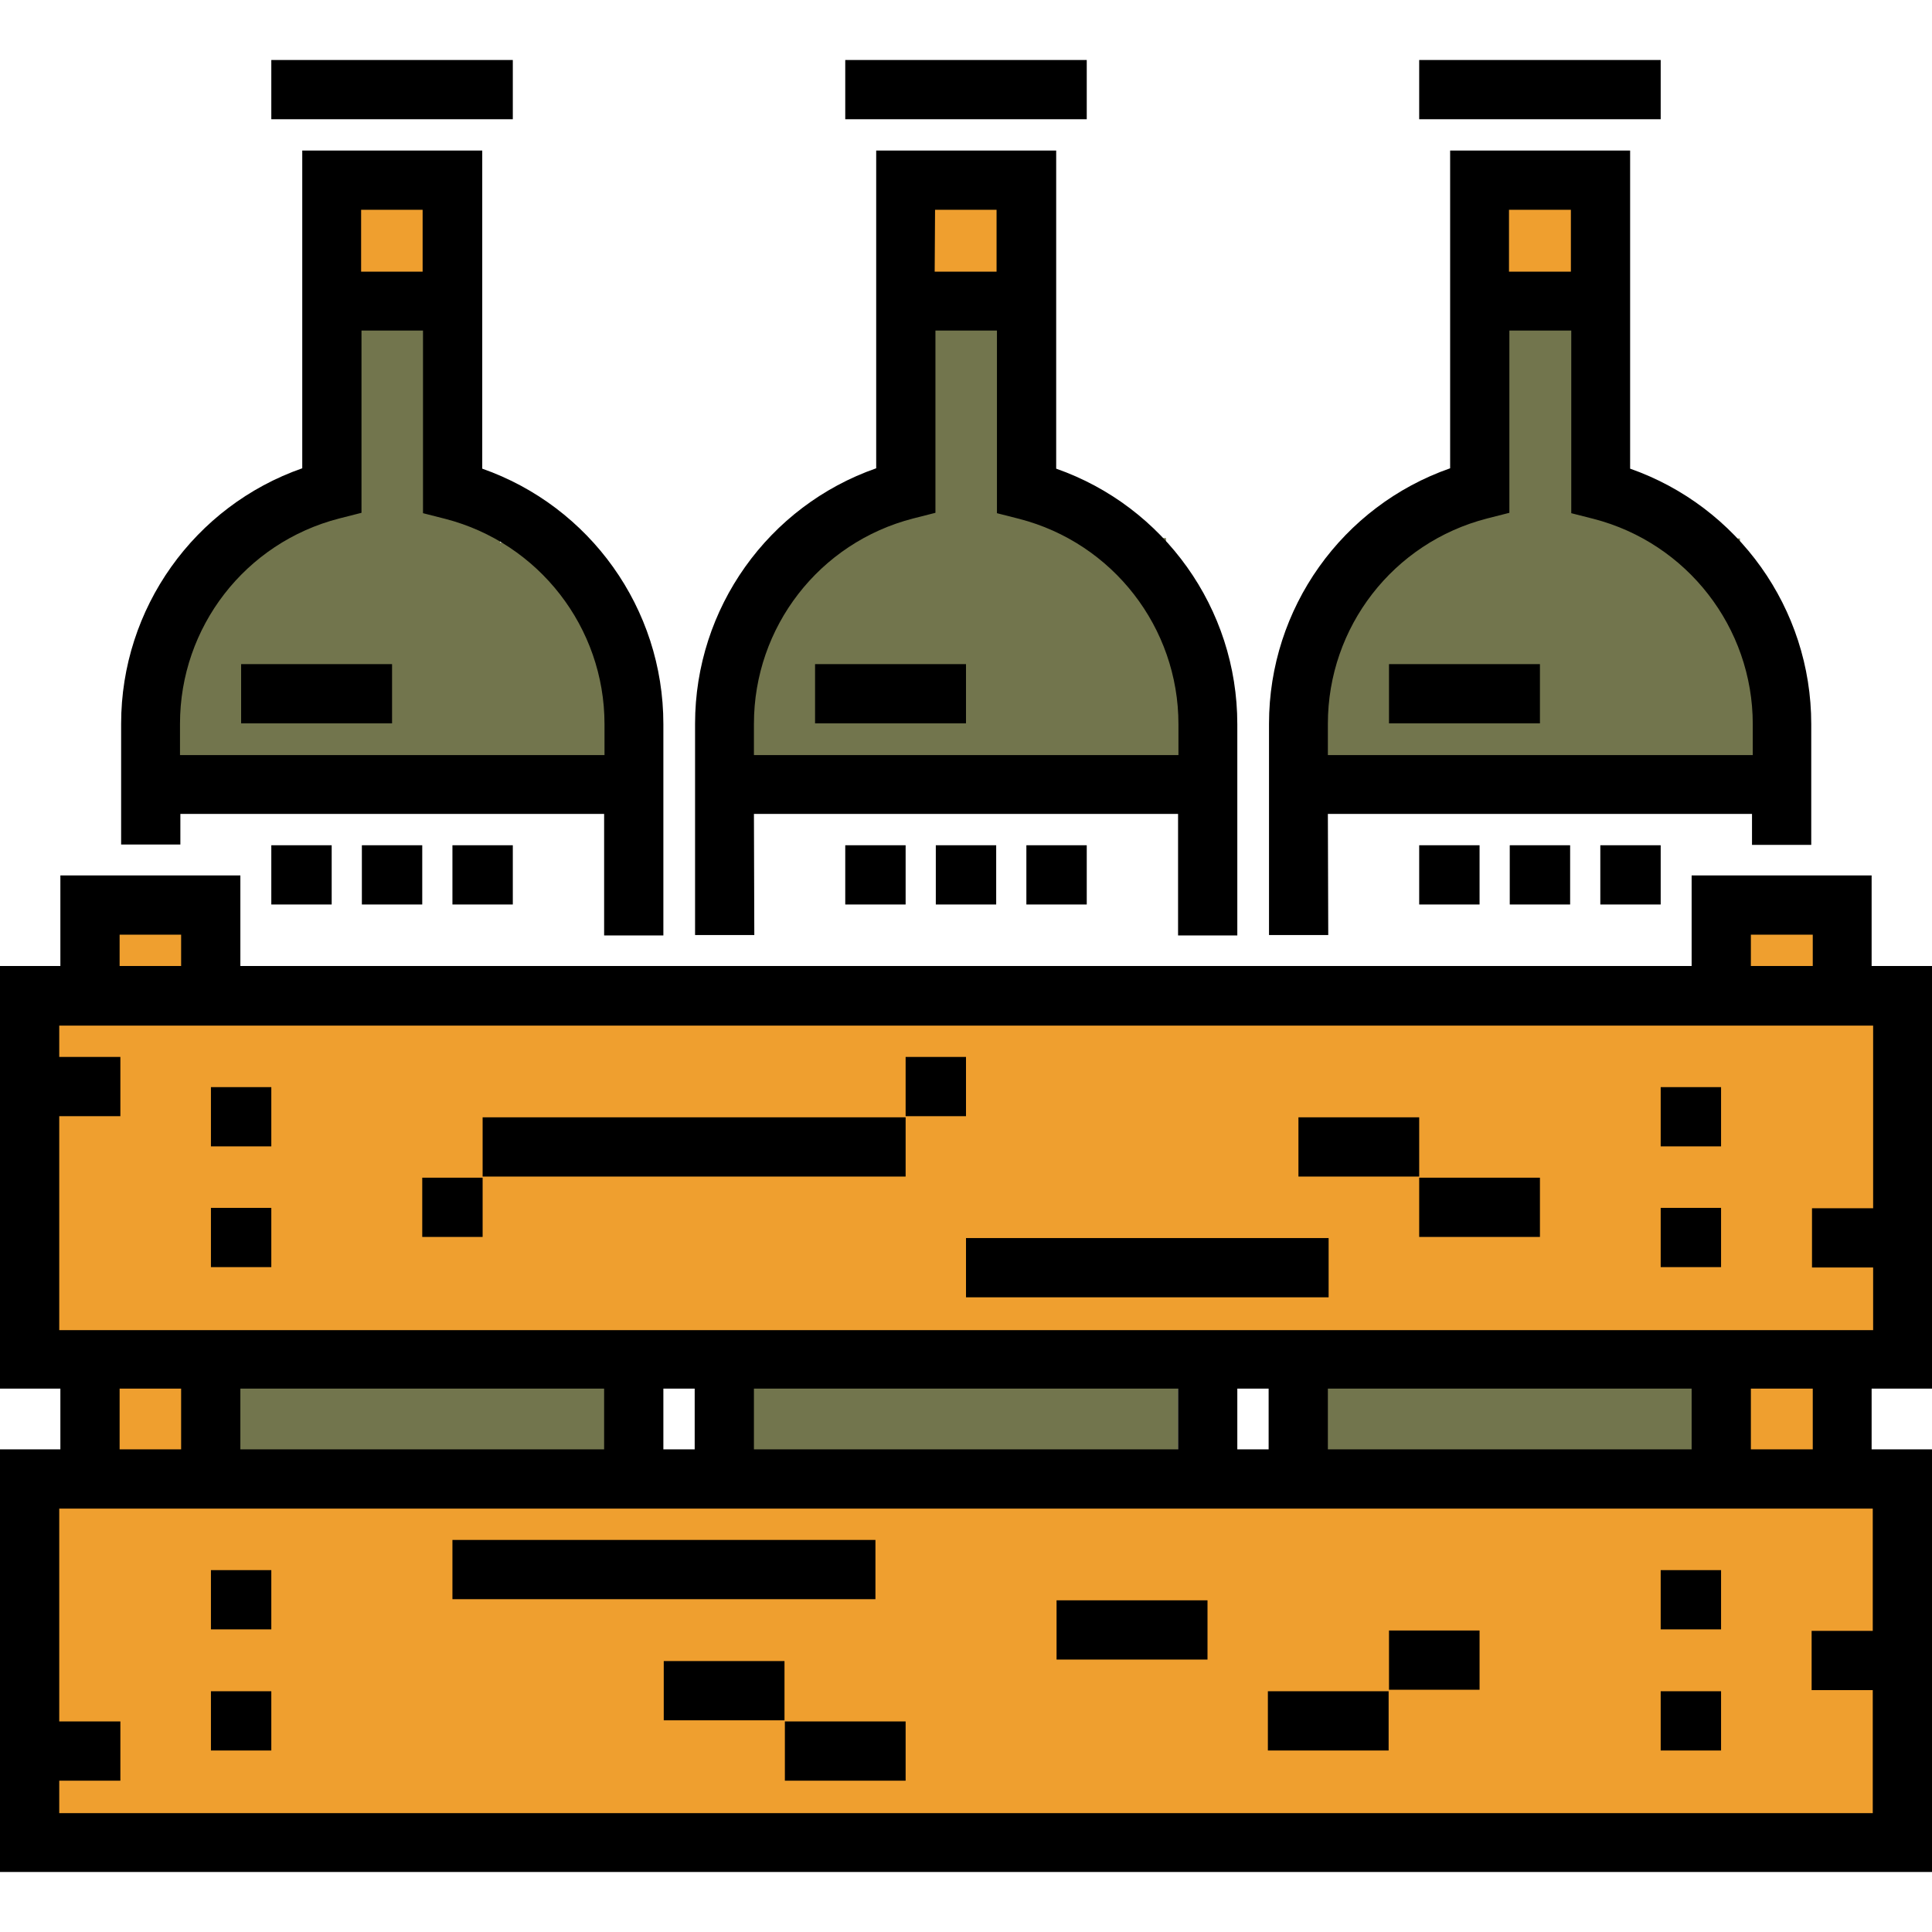<?xml version="1.0" encoding="utf-8"?>
<!-- Generator: Adobe Illustrator 20.1.0, SVG Export Plug-In . SVG Version: 6.00 Build 0)  -->
<svg version="1.1" id="Layer_1" xmlns="http://www.w3.org/2000/svg" xmlns:xlink="http://www.w3.org/1999/xlink" x="0px" y="0px"
	 viewBox="0 0 512 512" style="enable-background:new 0 0 512 512;" xml:space="preserve">
<style type="text/css">
	.st0{fill:#72754D;}
	.st1{fill:#EF9F2F;}
</style>
<rect x="195.4" y="317.1" class="st0" width="116.8" height="134"/>
<rect x="60.4" y="309.1" class="st0" width="104.9" height="134"/>
<rect x="347.6" y="309.1" class="st0" width="104.9" height="134"/>
<rect x="6" y="264" class="st1" width="496" height="95"/>
<rect x="6" y="392.3" class="st1" width="496" height="95"/>
<rect x="456.7" y="240" class="st1" width="30.9" height="160.1"/>
<rect x="25" y="239.7" class="st1" width="30.9" height="160.1"/>
<rect x="88.5" y="44.7" class="st1" width="30.9" height="30.9"/>
<rect x="238.6" y="48.3" class="st1" width="30.9" height="30.9"/>
<rect x="51.4" y="143.8" class="st0" width="104.9" height="67"/>
<rect x="45" y="169.4" class="st0" width="116.7" height="38"/>
<rect x="74.2" y="131.5" class="st0" width="58.3" height="38"/>
<rect x="88.5" y="79.2" class="st0" width="31.4" height="64.7"/>
<rect x="204.1" y="142.6" class="st0" width="104.9" height="67"/>
<rect x="197.7" y="168.2" class="st0" width="116.7" height="38"/>
<rect x="226.8" y="130.3" class="st0" width="58.3" height="38"/>
<rect x="241.1" y="78" class="st0" width="31.4" height="64.7"/>
<rect x="356.2" y="142.7" class="st0" width="104.9" height="67"/>
<rect x="349.8" y="168.3" class="st0" width="116.7" height="38"/>
<rect x="378.9" y="130.4" class="st0" width="58.3" height="38"/>
<rect x="393.2" y="78.1" class="st0" width="31.4" height="64.7"/>
<g>
	<rect x="392.7" y="48.3" class="st1" width="30.9" height="30.9"/>
	<g>
		<g>
			<rect x="55.9" y="416.1" width="16" height="15.7"/>
			<rect x="55.9" y="448.2" width="16" height="15.7"/>
			<rect x="440.1" y="416.1" width="16" height="15.7"/>
			<rect x="440.1" y="448.2" width="16" height="15.7"/>
			<rect x="55.9" y="288.1" width="16" height="15.7"/>
			<rect x="55.9" y="320.1" width="16" height="15.7"/>
			<rect x="440.1" y="288.1" width="16" height="15.7"/>
			<rect x="440.1" y="320.1" width="16" height="15.7"/>
			<rect x="119.9" y="408.1" width="112.1" height="15.7"/>
			<rect x="175.9" y="440.2" width="32" height="15.7"/>
			<rect x="208" y="456.2" width="32" height="15.7"/>
			<rect x="280" y="424.1" width="40" height="15.7"/>
			<rect x="336" y="448.2" width="32" height="15.7"/>
			<rect x="368.1" y="432.1" width="24" height="15.7"/>
			<rect x="111.9" y="312.1" width="16" height="15.7"/>
			<rect x="127.9" y="296.1" width="112.1" height="15.7"/>
			<rect x="240" y="280.1" width="16" height="15.7"/>
			<rect x="256" y="328.1" width="96.1" height="15.7"/>
			<rect x="344.1" y="296.1" width="32" height="15.7"/>
			<rect x="376.1" y="312.1" width="32" height="15.7"/>
			<rect x="71.9" y="15.9" width="64" height="15.7"/>
			<rect x="224" y="15.9" width="64" height="15.7"/>
			<rect x="376.1" y="15.9" width="64" height="15.7"/>
			<rect x="71.9" y="224" width="16" height="15.7"/>
			<rect x="95.9" y="224" width="16" height="15.7"/>
			<rect x="119.9" y="224" width="16" height="15.7"/>
			<rect x="224" y="224" width="16" height="15.7"/>
			<rect x="248" y="224" width="16" height="15.7"/>
			<rect x="272" y="224" width="16" height="15.7"/>
			<rect x="424.1" y="224" width="16" height="15.7"/>
			<rect x="400.1" y="224" width="16" height="15.7"/>
			<rect x="376.1" y="224" width="16" height="15.7"/>
			<path d="M47.7,215.7L47.7,215.7h112.4v32.2h15.7v-56c0-30.7-19.5-57.7-48-67.7V39.9H80.1v84.2c-28.6,10-48,37.1-48,67.7v32h15.7
				V215.7z M95.7,55.6h16.3v16.4H95.7V55.6z M47.7,191.8c0-25.6,17.3-48,42.2-54.4l5.9-1.5V87.6h16.3V136l5.9,1.5
				c24.8,6.4,42.2,28.8,42.2,54.4v8.2H47.7V191.8z"/>
			<path d="M199.8,215.7L199.8,215.7h112.4v32.2h15.7v-56c0-30.7-19.5-57.7-48-67.7V39.9h-47.7v84.2c-28.6,10-48,37.1-48,67.7v56
				h15.7L199.8,215.7L199.8,215.7z M247.8,55.6h16.3v16.4h-16.4L247.8,55.6L247.8,55.6z M199.8,191.8c0-25.6,17.3-48,42.2-54.4
				l5.9-1.5V87.6h16.3V136l5.9,1.5c24.8,6.4,42.2,28.8,42.2,54.4v8.2H199.8V191.8z"/>
			<path d="M351.9,215.7L351.9,215.7h112.4v8.2H480v-32c0-30.7-19.5-57.7-48-67.7V39.9h-47.7v84.2c-28.6,10-48,37.1-48,67.7v56h15.7
				L351.9,215.7L351.9,215.7z M399.9,55.6h16.4v16.4h-16.4V55.6z M351.9,191.8c0-25.6,17.3-48,42.2-54.4l5.9-1.5V87.6h16.4V136
				l5.9,1.5c24.8,6.4,42.2,28.8,42.2,54.4v8.2H351.9V191.8z"/>
			<rect x="63.9" y="176" width="40" height="15.7"/>
			<rect x="216" y="176" width="40" height="15.7"/>
			<rect x="368.1" y="176" width="40" height="15.7"/>
			<path d="M512,368V256h-16v-24h-47.7v24H63.7v-24H16v24H0v112h16v16.1H0v112h512v-112h-16V368H512z M464,247.7h16.4v8.3H464V247.7
				z M31.7,247.7H48v8.3H31.7C31.7,256,31.7,247.7,31.7,247.7z M496.3,399.8v32.4h-16.2v15.7h16.2v32.6H15.7v-8.6h16.2v-15.7H15.7
				v-56.4L496.3,399.8L496.3,399.8z M31.7,384.1V368H48v16.1H31.7z M63.7,384.1V368h96.4v16.1H63.7z M175.8,384.1V368h8.3v16.1
				H175.8z M199.8,384.1V368h112.4v16.1H199.8z M327.9,384.1V368h8.3v16.1H327.9z M351.9,384.1V368h96.4v16.1H351.9z M464,384.1V368
				h16.4v16.1H464z M15.7,352.4v-56.6h16.2v-15.7H15.7v-8.3h480.7v48.4h-16.2v15.7h16.2v16.6H15.7z"/>
		</g>
	</g>
</g>
</svg>
